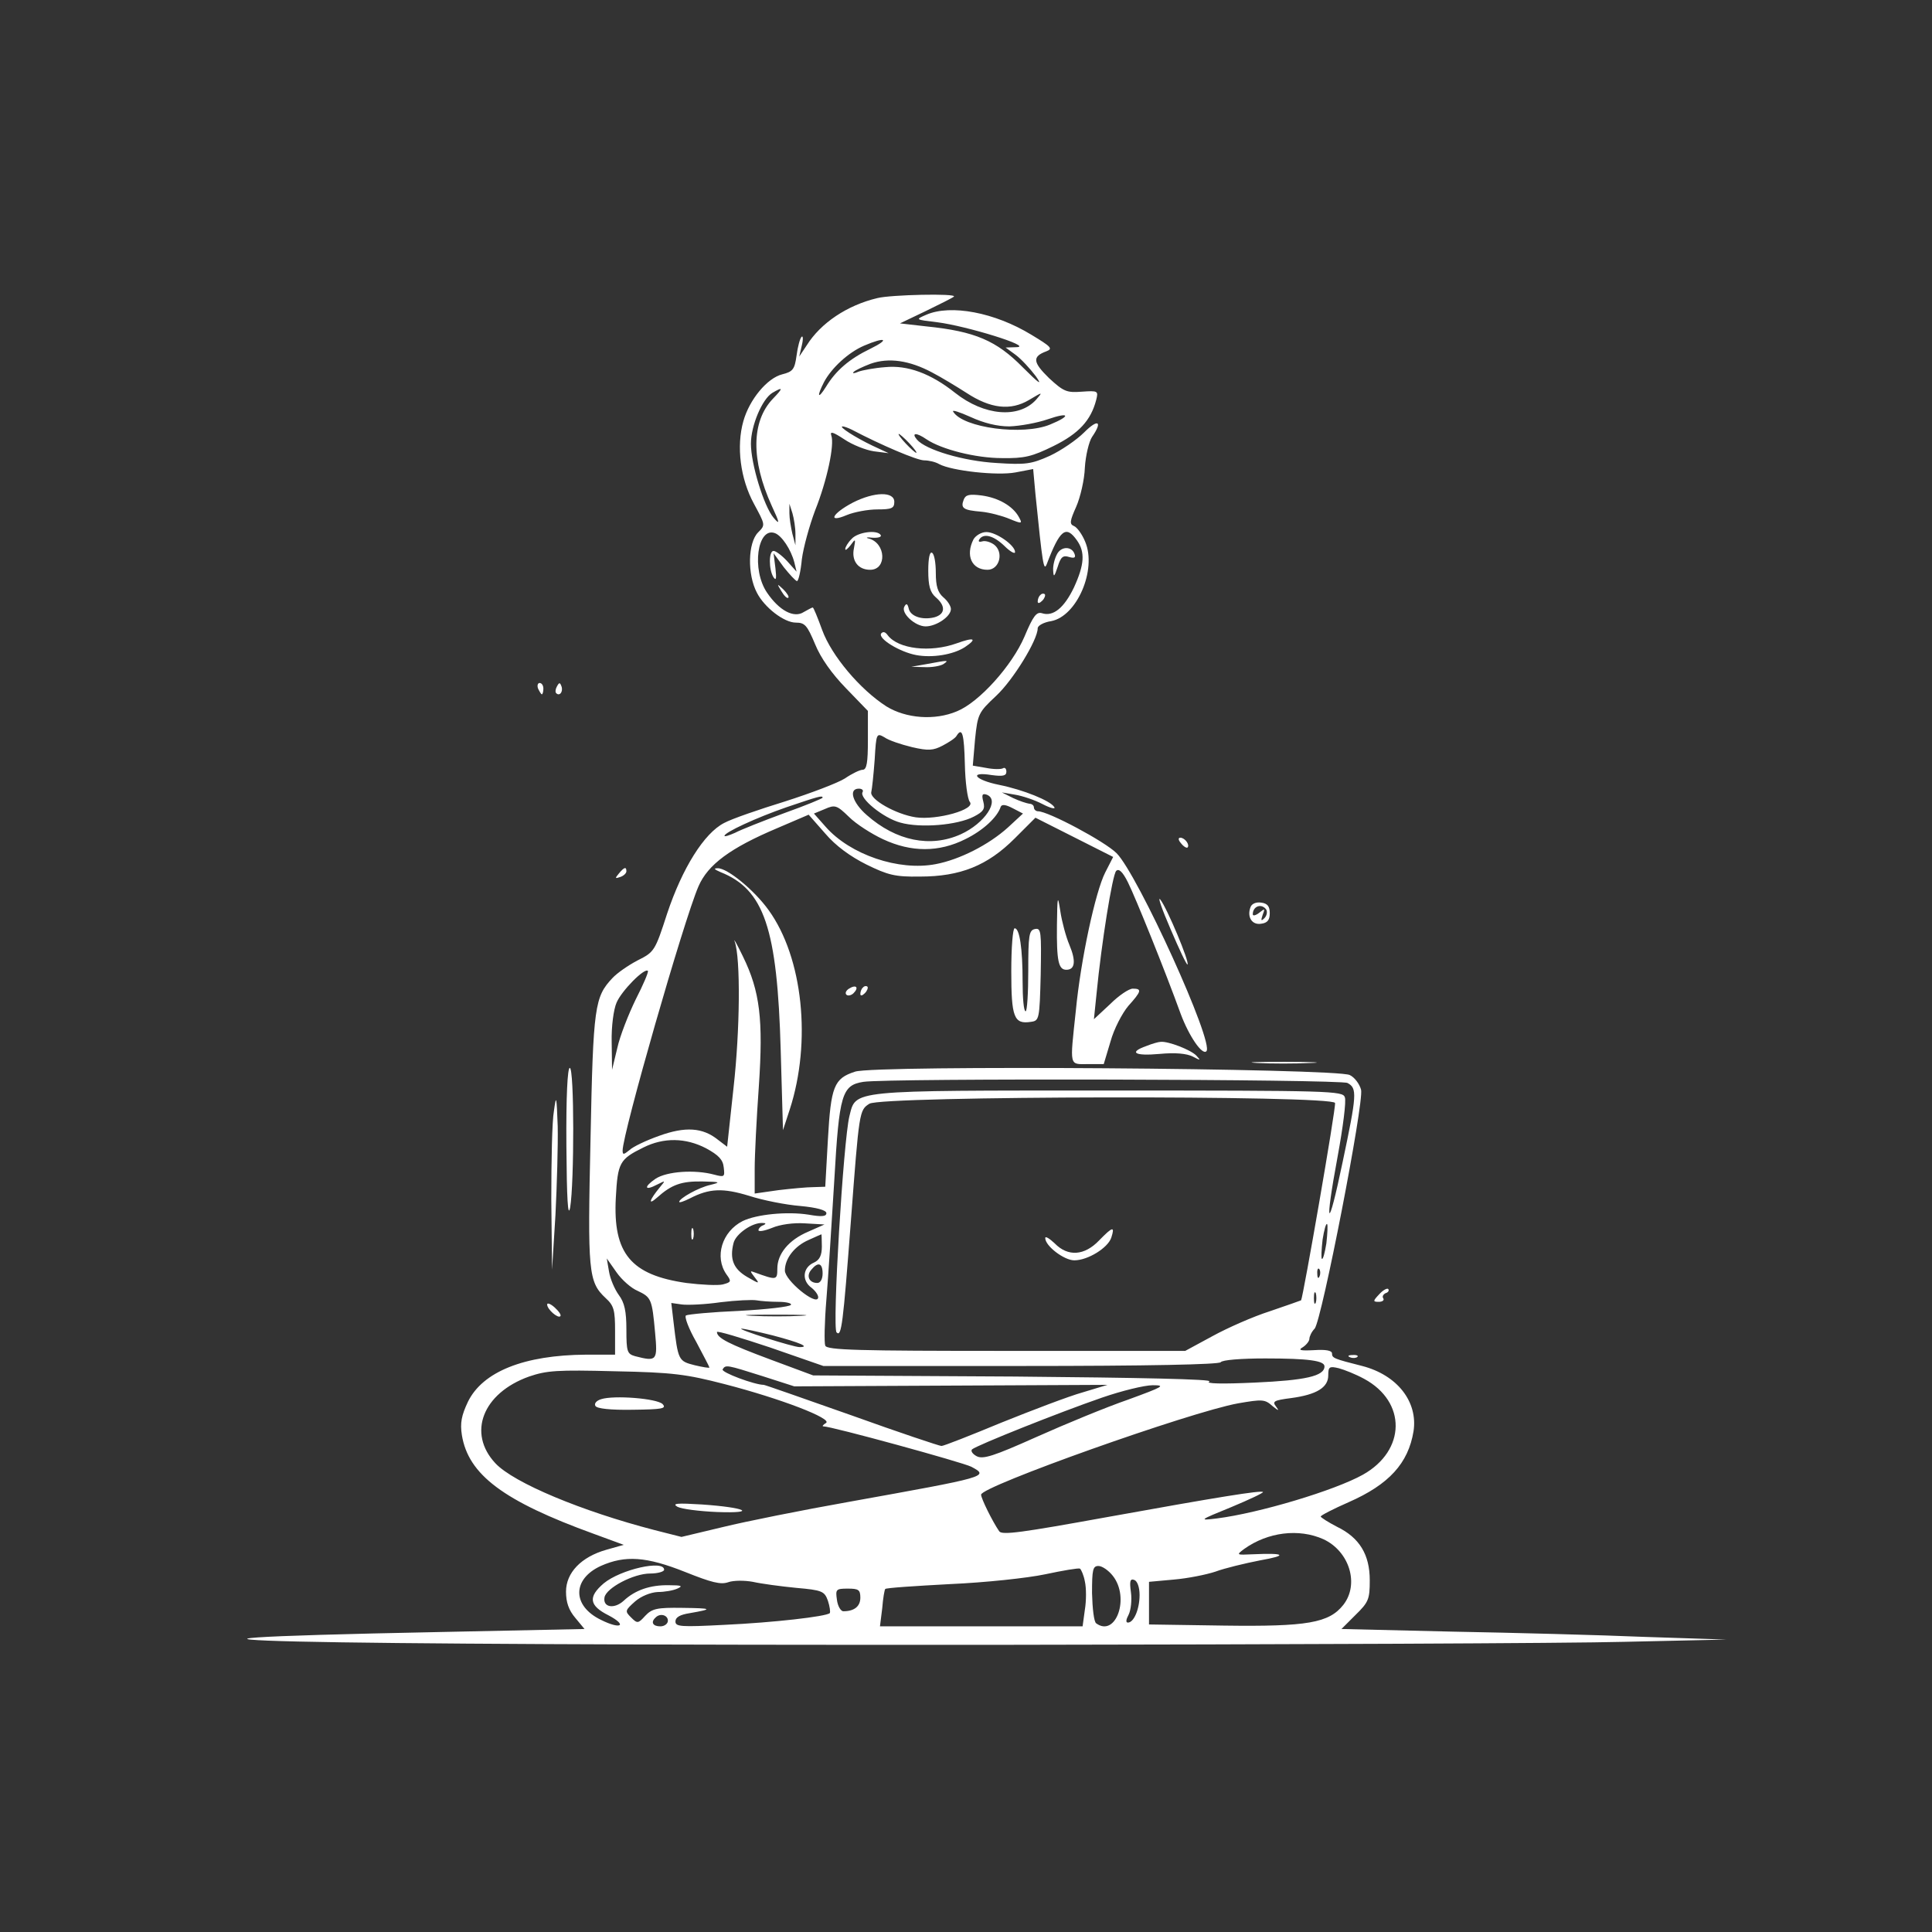<?xml version="1.0" standalone="no"?>
<!DOCTYPE svg PUBLIC "-//W3C//DTD SVG 20010904//EN"
 "http://www.w3.org/TR/2001/REC-SVG-20010904/DTD/svg10.dtd">
<svg version="1.0" xmlns="http://www.w3.org/2000/svg"
 width="512pt" height="512pt" viewBox="0 0 512 512"
 preserveAspectRatio="xMidYMid meet">
<rect x="0" y="0" width="512" height="512" fill="#333333" stroke="none"/>
<g transform="translate(0,512) scale(0.1,-0.1)"
fill="#ffffff" stroke="none">
<path d="M2325 4330 c-80 -19 -150 -66 -187 -125 l-20 -30 7 30 c4 16 3 27 -1
22 -4 -4 -10 -26 -13 -49 -5 -37 -10 -43 -38 -50 -40 -10 -87 -67 -103 -124
-19 -67 -8 -153 28 -219 30 -56 31 -56 11 -76 -27 -27 -29 -111 -3 -160 20
-39 72 -79 103 -79 24 0 30 -7 51 -57 15 -37 45 -79 82 -117 l58 -60 0 -78 c0
-59 -3 -78 -14 -78 -7 0 -28 -10 -47 -23 -19 -12 -90 -39 -159 -61 -68 -21
-141 -46 -161 -57 -53 -27 -111 -120 -151 -240 -32 -99 -34 -102 -78 -124 -25
-13 -55 -34 -67 -47 -47 -50 -51 -74 -58 -424 -8 -355 -6 -381 40 -424 22 -20
25 -32 25 -87 l0 -63 -77 0 c-164 -1 -274 -45 -313 -125 -17 -36 -21 -56 -16
-88 17 -105 110 -175 350 -262 l79 -29 -46 -13 c-67 -19 -107 -61 -107 -111 0
-28 7 -49 25 -70 l24 -29 -382 -8 c-1054 -21 -440 -35 1467 -34 771 1 1523 4
1671 8 l270 6 -215 7 c-118 5 -348 11 -510 14 l-295 7 37 37 c35 34 38 42 38
92 0 68 -27 113 -87 142 -23 12 -42 24 -43 27 0 3 33 20 74 38 107 47 158 103
172 188 12 78 -43 149 -136 173 -75 19 -80 21 -80 33 0 8 -16 11 -47 9 -38 -2
-44 0 -30 8 9 6 17 16 17 22 0 6 6 19 14 27 19 23 131 599 123 633 -4 15 -17
33 -30 39 -33 18 -1259 27 -1311 9 -56 -18 -64 -39 -72 -180 l-7 -125 -31 -1
c-17 0 -59 -4 -93 -8 l-63 -9 0 66 c0 36 5 134 11 218 12 177 3 252 -42 344
-16 33 -26 51 -22 40 16 -45 14 -236 -3 -387 l-17 -157 -25 19 c-40 32 -86 35
-155 10 -34 -12 -70 -29 -79 -38 -15 -12 -18 -13 -18 -1 0 45 162 610 201 700
25 58 85 102 208 154 l84 36 44 -50 c28 -33 67 -61 109 -82 57 -28 76 -33 142
-32 107 0 179 29 251 101 l55 55 103 -52 103 -52 -21 -41 c-26 -51 -65 -231
-78 -367 -16 -150 -18 -141 32 -141 l42 0 18 60 c9 33 31 75 47 94 35 39 37
46 12 46 -10 0 -37 -18 -60 -41 l-43 -40 7 68 c13 134 42 315 52 325 7 7 17
-2 31 -30 20 -40 98 -233 140 -349 22 -59 57 -110 68 -99 22 21 -182 469 -238
525 -31 31 -181 111 -208 111 -6 0 -11 5 -11 10 0 6 -6 10 -12 10 -7 1 -26 7
-43 15 l-30 15 35 -6 c19 -3 52 -14 73 -25 21 -11 35 -14 31 -8 -10 17 -82 46
-146 59 -65 13 -82 36 -20 26 30 -4 39 -2 39 9 0 8 -4 12 -9 9 -5 -3 -25 -3
-45 1 l-35 6 6 70 c7 67 9 71 56 115 45 42 110 148 110 179 0 7 16 16 36 19
68 13 121 136 90 210 -8 20 -22 39 -30 42 -12 5 -11 13 6 51 11 25 22 72 23
104 2 32 11 69 19 81 29 42 16 49 -21 12 -20 -20 -61 -48 -91 -62 -49 -22 -64
-24 -141 -19 -88 5 -188 35 -211 62 -16 19 -1 19 25 1 40 -27 131 -50 200 -50
60 -1 80 4 137 32 67 33 99 68 113 122 6 24 5 25 -38 22 -40 -3 -48 0 -87 36
-43 42 -45 57 -7 71 18 7 13 12 -40 44 -97 59 -213 81 -278 53 -30 -13 -30
-13 29 -20 78 -10 253 -64 211 -66 l-30 -1 26 -19 c15 -11 39 -37 54 -57 19
-27 8 -19 -35 24 -69 70 -126 95 -255 108 l-70 8 69 33 c37 18 71 35 74 38 8
9 -168 5 -203 -4z m-18 -134 c-56 -27 -92 -58 -118 -101 -22 -35 -25 -26 -5
13 20 37 64 78 106 96 56 24 70 18 17 -8z m163 -63 c25 -13 66 -38 91 -54 64
-42 117 -48 166 -19 37 22 37 22 19 1 -46 -51 -138 -43 -215 18 -64 51 -126
74 -185 68 -28 -2 -60 -8 -71 -12 -11 -5 -17 -5 -13 -1 3 4 24 14 45 22 48 17
103 9 163 -23z m-422 -70 c-57 -60 -58 -162 -3 -283 22 -47 22 -52 5 -32 -26
31 -60 143 -60 196 0 48 30 119 57 135 29 17 29 13 1 -16z m627 -73 c28 1 73
9 102 19 58 20 62 9 6 -14 -72 -30 -231 -9 -257 34 -4 6 17 -1 46 -14 35 -16
70 -25 103 -25z m-417 -9 c76 -40 172 -81 191 -81 12 0 30 -4 40 -10 34 -18
154 -31 202 -22 l47 9 6 -66 c19 -188 22 -206 30 -186 35 92 51 104 80 63 22
-31 20 -64 -8 -125 -26 -54 -55 -78 -85 -68 -14 4 -23 -7 -46 -62 -33 -77
-120 -174 -179 -198 -59 -25 -135 -19 -187 13 -70 45 -145 134 -170 202 -12
33 -23 60 -25 60 -3 0 -13 -6 -24 -12 -26 -17 -65 4 -97 51 -42 61 -26 176 21
158 18 -7 42 -43 51 -77 l6 -25 -25 28 c-14 15 -30 27 -36 27 -13 0 -13 -50 0
-70 7 -10 8 -3 5 24 l-5 40 27 -37 c16 -20 31 -36 35 -37 4 0 10 26 13 58 4
31 20 89 35 129 32 80 52 175 43 199 -4 12 5 9 34 -10 22 -15 58 -29 79 -32
l39 -5 -43 20 c-46 22 -91 51 -79 51 4 0 15 -4 25 -9z m152 -36 c13 -14 21
-25 18 -25 -2 0 -15 11 -28 25 -13 14 -21 25 -18 25 2 0 15 -11 28 -25z m-302
-240 l0 -30 -8 30 c-4 17 -8 41 -8 55 l0 25 8 -25 c4 -14 8 -38 8 -55z m309
-565 c43 -10 56 -9 81 4 17 9 34 20 37 26 15 24 20 5 22 -76 1 -47 7 -91 13
-99 17 -20 -87 -49 -143 -41 -53 8 -123 48 -118 67 2 8 6 46 9 86 4 70 5 71
26 59 11 -8 44 -19 73 -26z m-131 -119 c-10 -16 55 -69 100 -81 53 -15 151 -7
195 16 25 13 30 20 25 39 -5 19 -3 23 9 19 36 -14 -5 -76 -69 -105 -80 -36
-171 -18 -249 51 -38 33 -49 70 -21 70 8 0 13 -4 10 -9z m-106 -15 c0 -2 -46
-21 -102 -41 -57 -21 -115 -44 -130 -52 -16 -7 -28 -11 -28 -8 0 9 84 48 165
76 83 28 95 32 95 25z m160 -110 c75 -35 148 -35 218 0 47 23 85 58 94 86 3 7
13 6 32 -4 l27 -14 -40 -37 c-51 -46 -128 -85 -191 -97 -98 -19 -227 25 -292
99 l-31 35 29 12 c27 12 32 10 64 -21 19 -19 60 -45 90 -59z m-655 -424 c-19
-39 -42 -97 -49 -129 l-14 -58 -1 73 c-1 41 5 87 13 105 13 31 74 93 83 84 2
-3 -12 -36 -32 -75z m1886 -222 c26 -14 25 -30 -13 -210 -39 -188 -49 -177
-13 16 14 76 23 146 19 156 -5 17 -36 18 -625 18 -694 0 -670 2 -688 -68 -16
-65 -46 -561 -34 -573 13 -13 17 19 38 296 22 290 22 293 49 310 32 21 1229
23 1234 2 3 -12 -85 -517 -90 -523 -2 -1 -39 -14 -83 -29 -44 -14 -112 -44
-152 -66 l-72 -39 -474 0 c-393 0 -476 2 -480 14 -3 7 -2 62 3 122 5 60 14
203 21 317 13 227 20 251 77 260 64 10 1264 7 1283 -3z m-1700 -173 c33 -18
45 -30 47 -51 3 -25 2 -26 -25 -19 -51 14 -126 9 -156 -11 -32 -22 -29 -33 5
-15 22 11 22 11 7 -7 -28 -34 -33 -50 -8 -28 39 35 65 44 121 43 47 -1 49 -2
21 -9 -32 -7 -83 -36 -83 -45 0 -3 12 1 28 9 52 27 88 28 157 7 37 -12 98 -24
136 -27 43 -4 69 -11 69 -19 0 -9 -13 -10 -47 -4 -57 9 -138 1 -175 -17 -55
-28 -75 -95 -43 -141 14 -19 13 -21 -10 -27 -13 -3 -56 -1 -96 4 -147 21 -195
78 -187 226 5 93 10 102 73 133 54 27 112 26 166 -2z m152 -204 c-7 -2 -13 -9
-13 -13 0 -5 16 -2 36 6 21 9 57 14 87 12 l52 -3 -43 -19 c-52 -22 -82 -59
-82 -98 0 -31 -2 -31 -60 -10 -13 5 -13 4 0 -13 14 -18 13 -18 -20 1 -36 21
-47 47 -36 90 6 24 49 54 76 53 10 0 11 -2 3 -6z m1492 -48 c-4 -25 -9 -44
-12 -41 -2 2 -1 25 2 51 4 25 9 44 12 41 2 -2 1 -25 -2 -51z m-1337 -8 c0 -24
-6 -36 -21 -43 -30 -13 -33 -48 -6 -67 11 -9 19 -21 17 -27 -6 -20 -88 47 -88
73 0 32 26 65 63 81 18 8 33 15 34 15 0 1 1 -14 1 -32z m-488 -118 c36 -17 38
-22 46 -110 7 -75 5 -78 -53 -63 -21 6 -23 12 -23 71 0 48 -5 71 -20 91 -11
15 -23 43 -26 62 l-6 35 26 -37 c14 -20 39 -42 56 -49z m490 46 c0 -15 -6 -25
-14 -25 -22 0 -30 19 -16 35 18 22 30 18 30 -10z m1317 -7 c-3 -8 -6 -5 -6 6
-1 11 2 17 5 13 3 -3 4 -12 1 -19z m-10 -70 c-3 -7 -5 -2 -5 12 0 14 2 19 5
13 2 -7 2 -19 0 -25z m-1424 2 c21 0 36 -4 33 -8 -3 -5 -64 -12 -137 -16 -72
-3 -135 -9 -141 -12 -5 -3 7 -35 27 -70 19 -36 35 -66 35 -68 0 -2 -18 1 -39
6 -43 11 -44 12 -56 114 l-6 51 28 -4 c15 -2 62 0 103 6 41 5 84 7 95 5 11 -2
37 -4 58 -4z m60 -37 c-34 -2 -93 -2 -130 0 -37 2 -9 3 62 3 72 0 102 -1 68
-3z m582 -133 c338 0 526 4 530 10 4 6 54 10 118 10 115 0 157 -6 157 -21 0
-26 -51 -37 -185 -43 -87 -4 -132 -3 -120 3 12 6 -184 10 -515 13 l-535 3
-113 42 c-110 41 -142 57 -142 73 0 4 63 -15 141 -41 l141 -49 523 0z m-657
81 c72 -19 100 -31 71 -31 -17 0 -168 48 -154 49 6 0 43 -8 83 -18z m-27 -108
l84 -27 415 2 415 2 -66 -20 c-36 -10 -133 -47 -215 -80 -82 -34 -153 -62
-159 -62 -5 0 -113 36 -238 81 -125 44 -230 81 -233 81 -24 0 -113 33 -109 41
8 13 11 12 106 -18z m1594 -7 c113 -61 111 -190 -3 -254 -75 -42 -276 -102
-387 -116 -49 -6 -48 -5 38 30 48 20 86 38 84 40 -5 5 -117 -13 -416 -67 -221
-40 -276 -48 -283 -37 -18 26 -48 87 -48 97 0 22 554 219 681 242 64 11 71 11
91 -7 16 -13 19 -14 10 -2 -11 14 -7 17 40 23 67 9 98 28 98 60 0 23 3 25 28
19 15 -4 45 -16 67 -28z m-1695 -14 c151 -39 287 -92 269 -103 -8 -5 -11 -9
-7 -9 22 0 368 -95 392 -107 49 -26 43 -27 -324 -93 -124 -22 -274 -52 -335
-67 l-109 -26 -71 18 c-193 50 -373 125 -422 177 -75 80 -34 186 89 230 47 16
74 18 228 14 154 -3 189 -8 290 -34z m1070 -41 c-58 -20 -167 -65 -243 -99
-114 -51 -142 -60 -159 -51 -11 6 -16 14 -12 18 13 11 231 98 344 137 52 18
113 33 135 33 35 0 28 -4 -65 -38z m517 -370 c69 -32 96 -119 53 -174 -38 -48
-95 -58 -316 -55 l-199 3 0 56 0 57 66 6 c36 3 86 13 110 21 24 9 78 22 119
30 74 13 66 20 -20 16 -44 -2 -44 -2 -23 14 63 45 145 55 210 26z m-1691 -87
c70 -28 94 -34 114 -27 14 5 43 5 65 1 22 -5 74 -12 115 -16 69 -6 75 -9 84
-34 5 -15 7 -30 5 -33 -10 -9 -149 -25 -279 -31 -116 -6 -130 -5 -130 9 0 11
12 18 38 22 63 11 60 13 -20 14 -67 1 -80 -2 -98 -21 -19 -21 -21 -21 -38 -4
-16 16 -16 18 11 42 16 14 41 24 60 25 18 0 41 4 52 9 16 7 11 9 -22 9 -50 1
-90 -13 -120 -41 -25 -23 -56 -18 -51 9 5 25 77 63 121 63 20 0 37 5 37 10 0
27 -115 1 -160 -36 -42 -36 -39 -59 13 -85 51 -27 32 -38 -20 -12 -77 37 -77
108 -1 143 65 29 121 25 224 -16z m1059 -25 c4 -17 4 -51 0 -75 l-6 -44 -268
0 -269 0 6 48 c2 26 6 49 8 51 2 3 79 8 172 13 92 4 205 16 252 26 47 10 88
17 92 15 3 -2 10 -17 13 -34z m74 15 c46 -58 8 -164 -44 -126 -6 4 -10 40 -11
80 0 62 2 72 17 72 10 0 27 -12 38 -26z m71 -51 c0 -37 -15 -73 -31 -73 -6 0
-5 8 2 21 6 12 9 39 6 60 -4 29 -2 36 9 32 8 -3 14 -19 14 -40z m-740 -7 c0
-23 -16 -36 -45 -36 -7 0 -15 14 -17 30 -4 28 -3 30 29 30 28 0 33 -3 33 -24z
m-510 -61 c0 -8 -9 -15 -20 -15 -20 0 -26 11 -13 23 12 13 33 7 33 -8z"/>
<path d="M2260 3788 c-55 -29 -68 -55 -16 -33 19 8 56 15 81 15 38 0 45 3 45
20 0 28 -53 27 -110 -2z"/>
<path d="M2554 3796 c-9 -23 -1 -28 46 -32 22 -2 56 -11 75 -19 34 -14 35 -13
25 5 -16 29 -54 51 -99 57 -32 4 -42 2 -47 -11z"/>
<path d="M2257 3692 c-10 -10 -17 -22 -17 -27 0 -5 6 0 14 10 13 18 14 18 9
-8 -7 -33 11 -57 43 -57 45 0 42 71 -4 83 -9 2 -5 4 10 2 15 -1 25 2 22 7 -9
15 -61 8 -77 -10z"/>
<path d="M2580 3691 c-22 -43 -5 -81 37 -81 32 0 44 47 17 67 -10 7 -24 11
-32 8 -7 -2 -10 0 -7 5 11 18 38 11 67 -17 15 -15 28 -22 28 -16 0 18 -50 53
-76 53 -13 0 -28 -9 -34 -19z"/>
<path d="M2801 3651 c-6 -11 -11 -30 -10 -43 1 -19 3 -17 12 10 8 26 14 31 30
26 14 -4 18 -2 15 7 -7 22 -36 22 -47 0z"/>
<path d="M2460 3608 c0 -41 5 -58 20 -71 27 -23 25 -45 -4 -53 -33 -8 -64 3
-68 24 -3 12 -6 14 -11 5 -11 -17 28 -53 56 -53 28 0 67 26 67 46 0 8 -9 22
-20 31 -15 13 -20 30 -20 65 0 26 -4 50 -10 53 -6 4 -10 -14 -10 -47z"/>
<path d="M2071 3553 c7 -12 15 -20 18 -17 3 2 -3 12 -13 22 -17 16 -18 16 -5
-5z"/>
<path d="M2757 3543 c-4 -3 -7 -11 -7 -17 0 -6 5 -5 12 2 6 6 9 14 7 17 -3 3
-9 2 -12 -2z"/>
<path d="M2335 3441 c-8 -14 50 -49 93 -57 43 -8 98 1 129 21 34 23 25 27 -22
10 -70 -25 -154 -15 -182 21 -7 10 -13 11 -18 5z"/>
<path d="M2455 3360 l-40 -7 35 -1 c19 -1 42 3 50 8 16 11 14 11 -45 0z"/>
<path d="M2913 1833 c-39 -41 -83 -44 -118 -8 -14 13 -25 20 -25 14 0 -21 50
-59 77 -59 36 0 89 33 98 60 10 31 4 30 -32 -7z"/>
<path d="M1832 1850 c0 -14 2 -19 5 -12 2 6 2 18 0 25 -3 6 -5 1 -5 -13z"/>
<path d="M1593 1412 c-13 -4 -19 -12 -15 -18 4 -7 40 -11 99 -10 78 1 90 3 79
15 -15 15 -129 24 -163 13z"/>
<path d="M1795 1127 c11 -6 58 -12 105 -14 109 -4 77 12 -40 20 -65 4 -80 3
-65 -6z"/>
<path d="M1426 3295 c4 -8 8 -15 10 -15 2 0 4 7 4 15 0 8 -4 15 -10 15 -5 0
-7 -7 -4 -15z"/>
<path d="M1476 3301 c-4 -7 -5 -15 -2 -18 9 -9 19 4 14 18 -4 11 -6 11 -12 0z"/>
<path d="M3130 2885 c7 -9 15 -13 17 -11 7 7 -7 26 -19 26 -6 0 -6 -6 2 -15z"/>
<path d="M1640 2805 c-11 -13 -10 -14 4 -9 9 3 16 10 16 15 0 13 -6 11 -20 -6z"/>
<path d="M1909 2809 c116 -46 151 -148 160 -474 l6 -210 18 55 c58 179 35 402
-56 528 -38 53 -110 112 -135 111 -12 0 -9 -3 7 -10z"/>
<path d="M2801 2668 c-1 -95 4 -118 25 -118 23 0 26 23 8 66 -9 21 -20 62 -24
89 -7 45 -8 42 -9 -37z"/>
<path d="M3102 2658 c23 -54 43 -96 45 -94 6 6 -54 149 -72 172 -8 10 4 -25
27 -78z"/>
<path d="M3314 2716 c-10 -26 4 -48 28 -44 17 2 23 10 23 28 0 18 -6 26 -23
28 -13 2 -25 -3 -28 -12z m42 -7 c3 -6 1 -16 -5 -22 -9 -9 -10 -7 -5 8 7 18 6
18 -9 6 -9 -7 -17 -9 -17 -4 0 22 24 30 36 12z"/>
<path d="M2680 2546 c0 -122 7 -141 52 -134 22 3 23 6 26 126 2 114 1 123 -15
120 -16 -3 -18 -16 -18 -111 0 -59 -3 -107 -7 -107 -5 0 -8 35 -8 79 0 88 -8
141 -21 141 -5 0 -9 -51 -9 -114z"/>
<path d="M2250 2500 c-8 -5 -11 -12 -7 -16 4 -4 13 -2 19 4 15 15 7 24 -12 12z"/>
<path d="M2287 2503 c-4 -3 -7 -11 -7 -17 0 -6 5 -5 12 2 6 6 9 14 7 17 -3 3
-9 2 -12 -2z"/>
<path d="M3038 2348 c-48 -17 -31 -27 35 -21 42 4 72 1 88 -7 21 -11 22 -11 9
3 -15 15 -74 38 -94 36 -6 0 -23 -5 -38 -11z"/>
<path d="M3332 2303 c37 -2 100 -2 140 0 40 1 10 3 -67 3 -77 0 -110 -1 -73
-3z"/>
<path d="M1501 2083 c1 -139 4 -193 10 -163 11 67 11 370 -1 370 -6 0 -10 -75
-9 -207z"/>
<path d="M1468 2176 c-5 -27 -7 -133 -7 -235 l2 -186 9 145 c4 80 7 186 6 235
-3 82 -4 85 -10 41z"/>
<path d="M3655 1690 c-17 -18 -17 -20 -1 -20 9 0 15 4 12 9 -4 5 0 11 6 14 7
2 10 7 7 11 -3 3 -14 -3 -24 -14z"/>
<path d="M1450 1663 c0 -13 29 -38 35 -31 3 3 -4 13 -15 23 -11 10 -20 13 -20
8z"/>
<path d="M3578 1523 c7 -3 16 -2 19 1 4 3 -2 6 -13 5 -11 0 -14 -3 -6 -6z"/>
</g>
</svg>